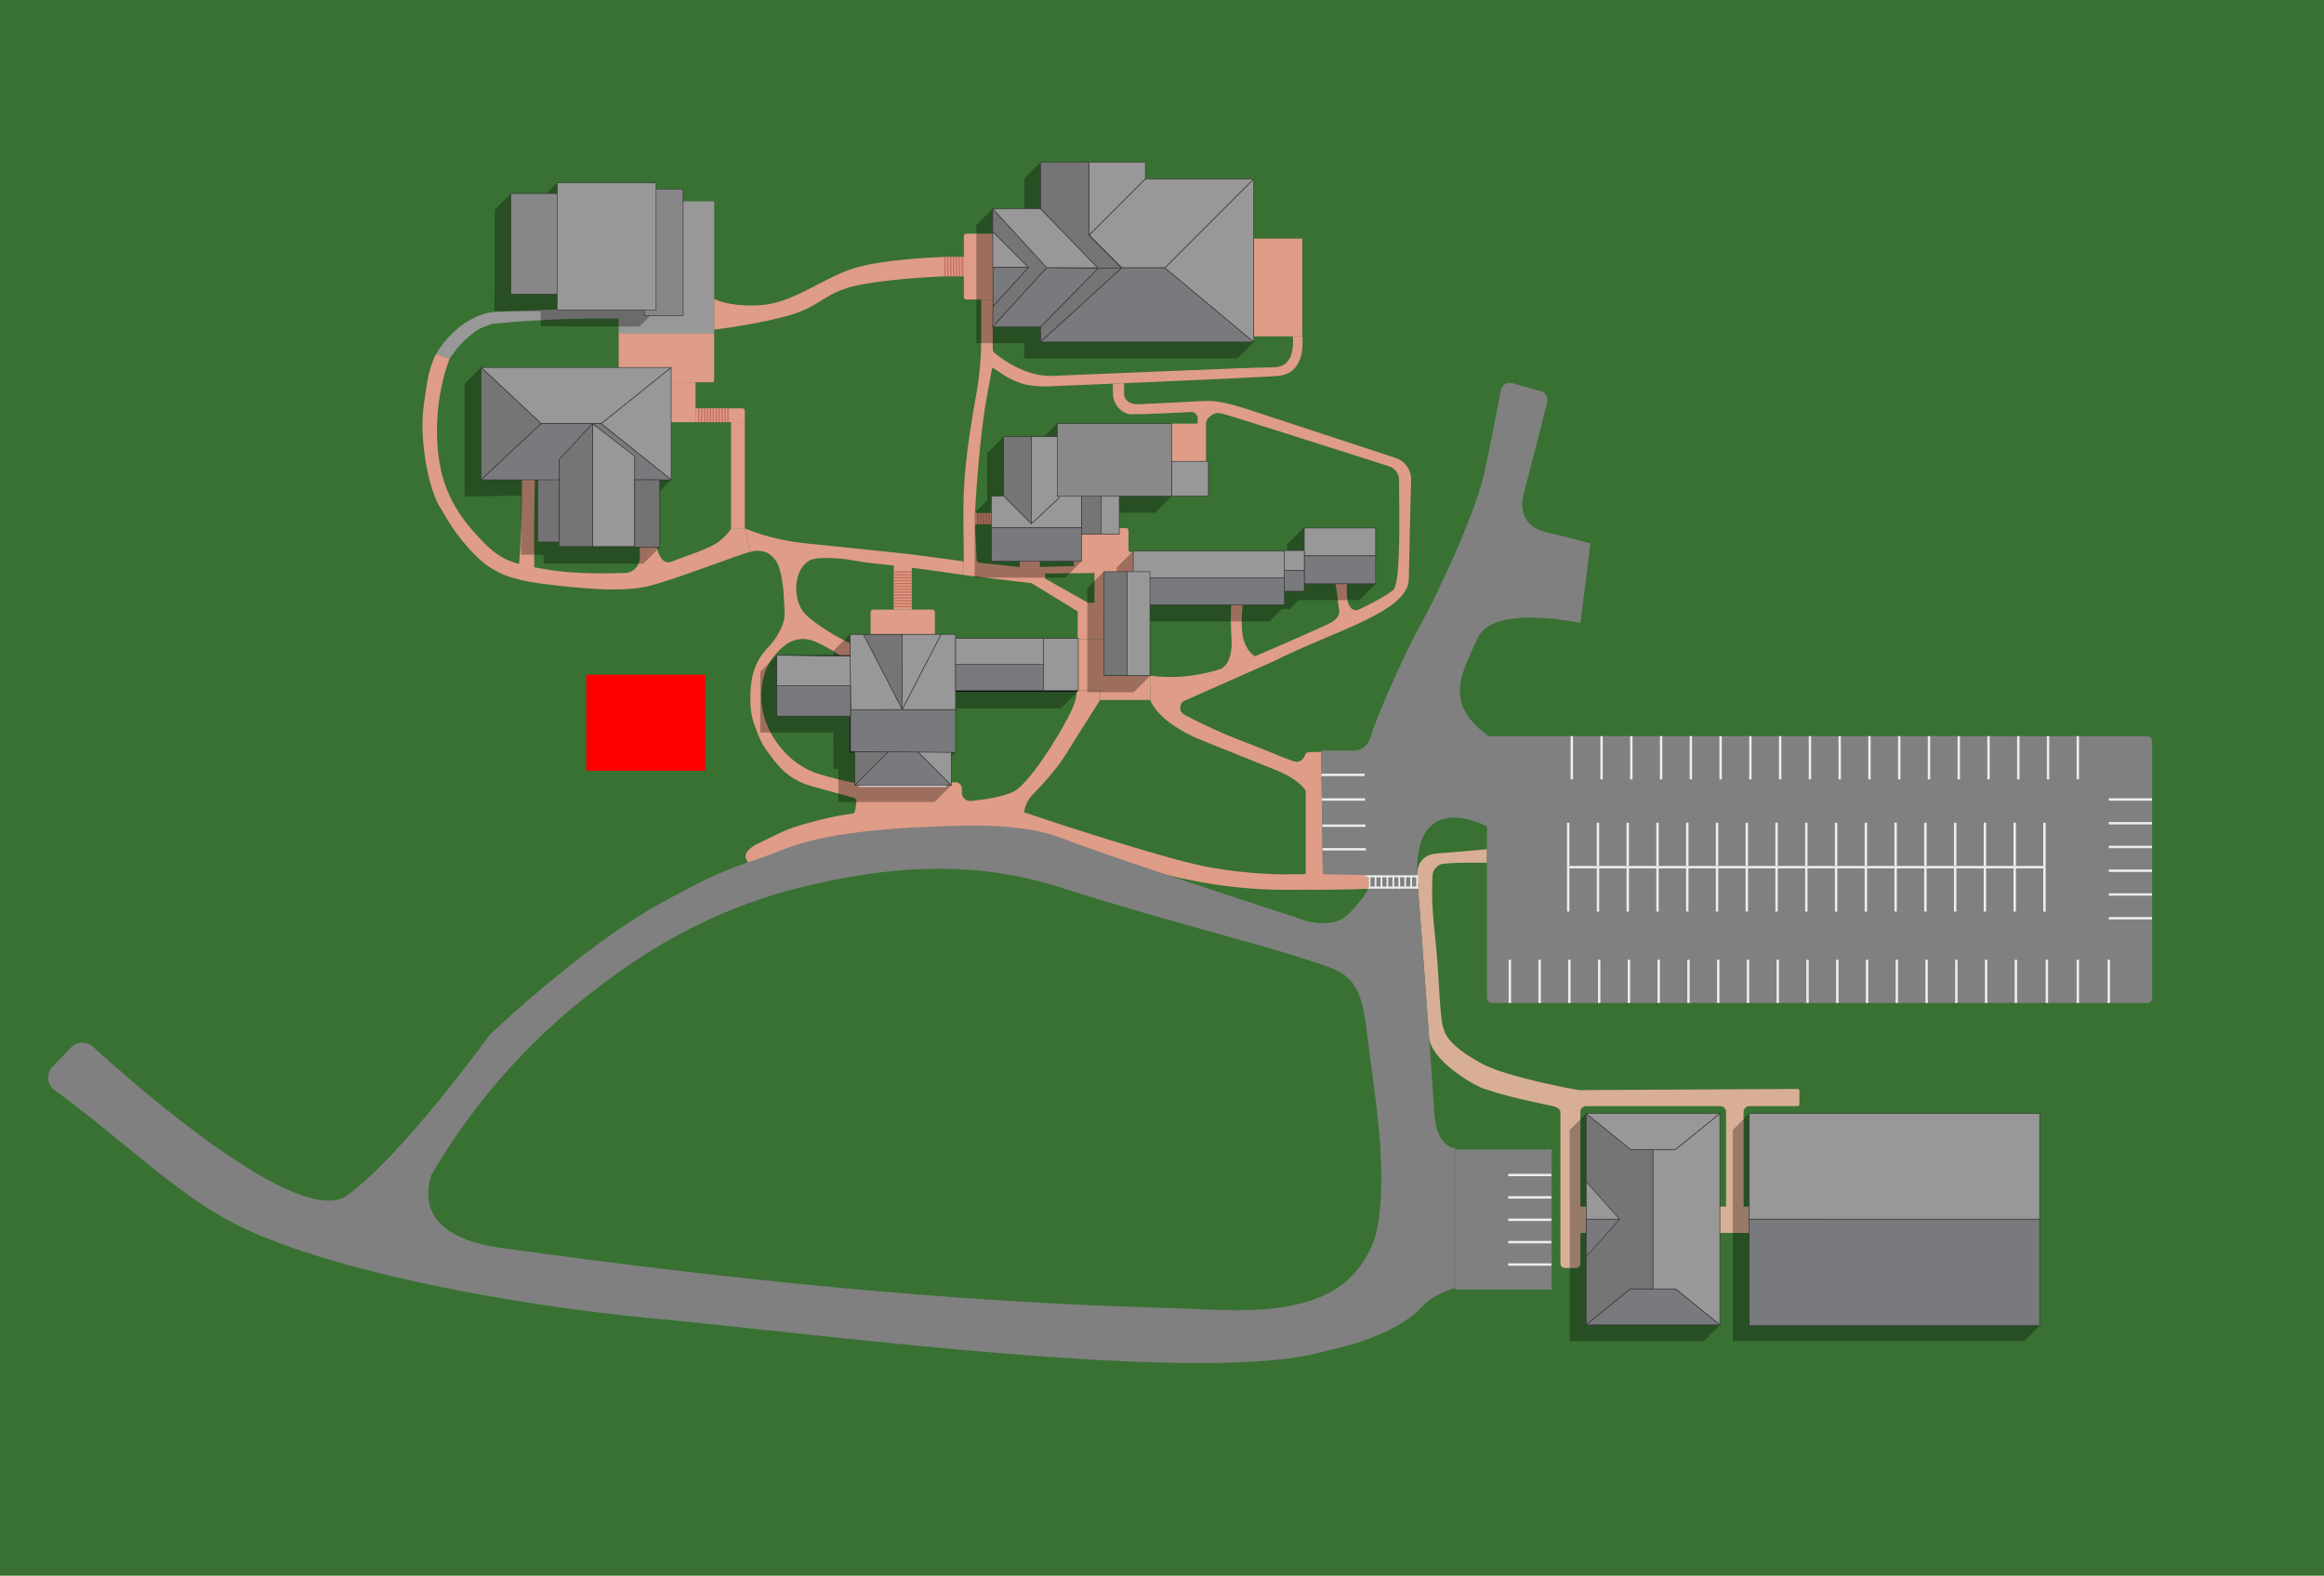 <?xml version="1.0" encoding="UTF-8"?>
<svg xmlns="http://www.w3.org/2000/svg" viewBox="0 0 1000 677.863">
  <defs>
    <style>
      .cls-1 {
        fill: #8a8a8a;
      }

      .cls-1, .cls-2, .cls-3, .cls-4, .cls-5, .cls-6, .cls-7 {
        stroke-width: .25px;
      }

      .cls-1, .cls-2, .cls-3, .cls-4, .cls-5, .cls-7 {
        stroke: #333;
        stroke-linejoin: round;
      }

      .cls-8 {
        fill: #94d5ff;
      }

      .cls-2 {
        fill: #878787;
      }

      .cls-9 {
        fill: gray;
      }

      .cls-10 {
        fill: #387132;
      }

      .cls-11 {
        fill: #754f37;
      }

      .cls-12 {
        fill: #ebebeb;
      }

      .cls-13 {
        fill: #e5e5e5;
      }

      .cls-14 {
        fill: #ccc;
      }

      .cls-15 {
        fill: #42b5f8;
      }

      .cls-16 {
        fill: #3b1d00;
      }

      .cls-17 {
        fill: #d98500;
      }

      .cls-18 {
        fill: #df9c86;
      }

      .cls-19 {
        fill: #dedede;
      }

      .cls-20 {
        fill: #d8ae96;
      }

      .cls-21 {
        opacity: .3;
      }

      .cls-3, .cls-22 {
        fill: #989898;
      }

      .cls-23 {
        fill: red;
      }

      .cls-24 {
        fill: #cbcbcb;
      }

      .cls-25 {
        fill: #ededed;
      }

      .cls-4 {
        fill: #797a7d;
      }

      .cls-26 {
        fill: #c56e5e;
      }

      .cls-5 {
        fill: #757575;
      }

      .cls-27 {
        stroke: #b3b3b3;
        stroke-width: .4px;
      }

      .cls-27, .cls-6 {
        fill: none;
        stroke-miterlimit: 10;
      }

      .cls-6 {
        stroke: #9e9e9e;
      }

      .cls-28 {
        fill: #97bfff;
      }

      .cls-7 {
        fill: #737373;
      }

      .cls-29 {
        fill: #b2b2b2;
      }
    </style>
  </defs>
  <g id="Ground">
    <rect class="cls-10" width="1000" height="677.863"/>
  </g>
  <g id="Paths">
    <path class="cls-22" d="M266.204,143.736h41.111v-57.111h-41.111c0,16.82,0,33.64,0,50.46,0,2.217,0,4.434,0,6.651Z"/>
    <path class="cls-22" d="M193.537,154.181l-5.926-1.852c2.983-5.042,6.306-8.384,8.645-10.406,1.372-1.186,3.37-2.892,6.387-4.478,4.413-2.319,6.815-3.037,11.134-3.333l52.649-2.005-.222,4.978c-8.014-.129-16.41-.062-25.157.261-10.247.378-19.998,1.07-29.208,1.98-6.232,2.119-6.44,2.515-10.312,5.672-2.805,2.287-4.776,4.675-6.105,6.57l-1.884,2.612Z"/>
    <path class="cls-18" d="M415.745,100.532h11.425v28.333h-11.425c-.554,0-1.004-.45-1.004-1.004v-26.325c0-.554.45-1.004,1.004-1.004Z"/>
    <rect class="cls-18" x="406.759" y="110.51" width="7.981" height="8.378"/>
    <path class="cls-18" d="M406.759,110.51s-26.704.726-39.963,5.097c-13.678,4.508-26.063,15.284-40.889,15.778-13.333.444-18.593-2.815-18.593-2.815v13.259s20.148-2.444,33.407-6.519,14.148-9.778,29.185-12.741,36.852-3.681,36.852-3.681v-8.378Z"/>
    <path class="cls-18" d="M266.204,143.514h41.111v20c0,.521-.423.944-.944.944h-40.167v-20.944h0Z"/>
    <rect class="cls-18" x="288.8" y="164.458" width="10.497" height="17.167"/>
    <path class="cls-18" d="M299.426,175.681h20.041c.56,0,1.014.455,1.014,1.014v4.8c0,.072-.058.13-.13.13h-20.926c-.072,0-.13-.058-.13-.13v-5.685c0-.072.058-.13.13-.13Z"/>
    <rect class="cls-18" x="314.556" y="181.625" width="5.926" height="45.667"/>
    <path class="cls-18" d="M193.537,154.181s-6.222,14.407-5.444,34.741c.778,20.333,8.111,31.652,17.778,42.104,9.667,10.452,14.229,11.452,30.337,14.118,10.883,1.802,24.912,1.625,32.868,1.321,3.488-.133,6.24-3.003,6.24-6.494v-4.557h7.333s1.333,8.396,6.778,6.063c5.444-2.333,15.963-5.222,20.407-8.926,4.444-3.704,4.722-5.259,4.722-5.259h5.926l2.241,10.148c-3.778.667-36.231,13.561-46.101,15.213-8.53,1.427-18.434,1.34-38.567-.926-17.194-1.936-22.692-4.444-28.955-8.822-6.163-4.659-11.728-12.171-13.017-13.91-1.798-2.427-4.016-6.165-6.916-11.037-3.678-6.177-6.296-17.778-7.111-28.37-.82-10.656.37-15.556,1.556-23.926,1.194-8.433,4-13.333,4-13.333l5.926,1.852Z"/>
    <path class="cls-18" d="M375.713,262.255h25.473c.608,0,1.102.494,1.102,1.102v9.518h-27.676v-9.518c0-.608.494-1.102,1.102-1.102Z"/>
    <rect class="cls-18" x="384.584" y="242.644" width="7.731" height="19.611"/>
    <path class="cls-18" d="M463.116,297.023s1.273,2.473-3.505,11.584c-4.778,9.111-17,28.889-23.778,32.111-4.602,2.188-13.045,3.351-17.992,3.873-2.093.221-3.92-1.413-3.947-3.517l-.024-1.856c-.02-1.552-1.317-2.783-2.868-2.721l-32.803,1.297c-2.733.108-5.465-.066-8.161-.529-2.72-.467-5.89-1.11-9.381-2.01-7.1-1.829-10.649-2.744-14.611-5-9.466-5.391-13.928-13.949-15.028-16.273-1.149-2.43-3.463-7.462-3.448-14.34.006-2.572.025-11.417,6.389-18.444,1.857-2.051,5.052-5.58,9.985-6.211,4.969-.636,9.23,2.137,13.278,4.343,4.458,2.429,7.722,5.398,7.722,5.398,1.537-2.108,3.074-4.216,4.611-6.324-8.88-3.746-15.219-7.93-19.333-11.037-3.043-2.298-4.306-3.582-5.333-5.333-3.788-6.457-2.805-16.588,2.685-20.426,1.411-.987,3.222-1.651,9.392-1.542,7.729.137,11.333,1.557,18.737,2.283,17.759,1.741,38.444,4.963,38.444,4.963l.574-5.815-22.407-3s-28.704-3.081-44.926-4.667c-16.044-1.568-26.907-6.537-26.907-6.537l2.241,10.148c1.11-.328,4.407-1.141,7.604.503.662.341,2.336,1.309,4.081,4.164.749,1.225,2.679,6.603,3,17.185.066,2.176.437,4.115.082,6.526-.361,2.45-1.272,4.319-2.082,5.845-2.737,5.156-5.254,6.824-7.596,10.072-5.028,6.972-4.956,15.267-4.923,19.039.01,1.195-.227,5.953,1.907,11.542.947,2.481,2.29,6.6,4.626,9.896,5.94,8.381,8.619,10.63,12.624,12.988,4.58,2.697,7.77,3.093,18.444,6.111,2.723.77,5.078,1.406,6.897,1.886.748.198,1.228.919,1.125,1.686l-.522,3.882c-.093.694-.651,1.232-1.346,1.317-9.366,1.144-16.87,3.355-22.352,4.963-6.63,1.944-9.722,3.833-19.426,8.481-1.885,1.205-2.932,2.257-3.512,3.11-.677.998-.701,2.299-.093,3.34l1.794,3.075,25.711-10.628,39.683-4.816,50.828-.444,1.448-8.182c.489-2.763,1.798-5.313,3.77-7.308,3.734-3.776,10.123-10.644,14.226-17.288,6.806-11.021,14.667-23.255,14.667-23.255l-10.273-4.107Z"/>
    <path class="cls-18" d="M559.423,382.733c-4.86.132-9.925.101-15.178-.137-20.793-.942-39.037-4.874-54.173-9.618-4.598.024-9.196.049-13.795.073l-38.222-13.667,2.585-9.923c14.256,4.807,26.585,8.731,36.337,11.75,31.524,9.758,40.727,11.48,45.63,12.296,14.714,2.449,27.421,2.843,36.966,2.633"/>
    <rect class="cls-18" x="463.116" y="274.986" width="13.051" height="22.037"/>
    <rect class="cls-18" x="473.389" y="290.703" width="21.547" height="10.426"/>
    <path class="cls-18" d="M473.389,301.129l-10.162-2.271c.066-.189.152-.513.13-.919-.023-.417-.151-.735-.24-.916h10.273v4.107Z"/>
    <path class="cls-18" d="M525.273,287.797s5.356-2.046,4.634-13.118c-.649-9.949.015-15.813.015-15.813h4.948s-1.204,8.194-.137,14.745c1.259,6.518,5.237,8.717,5.237,8.717l-7.899,4.149-6.798,1.321Z"/>
    <path class="cls-18" d="M574.67,251.166c.39,1.813.747,5.468,1.258,9.111.351,2.502,1.547,5.436-4.645,8.304,2.702-.251,5.403-.501,8.105-.752,1.961-1.953,3.922-3.906,5.883-5.858-.994.488-1.605.808-2.931.294-1.015-.394-1.484-1.248-1.949-2.126-.273-.516-.842-1.784-.889-5.778-.015-1.287.03-2.385.083-3.222-1.639.009-3.278.019-4.917.028Z"/>
    <rect class="cls-18" x="504.1" y="182.24" width="14.826" height="16.23"/>
    <path class="cls-18" d="M485.574,236.667v-8.5c0-.545-.442-.987-.987-.987h-22.513v18.782h22.5v.551h3.722v-9.056h-1.931c-.437,0-.791-.354-.791-.791Z"/>
    <path class="cls-18" d="M560.377,144.701h-4.148s2.019,13.271-8.167,13.296c-9.348.024-81.407,3.185-95.185,3.704-11.888.447-22.401-7.764-25.06-10.024-.413-.351-.647-.867-.647-1.409v-21.402h-4.959v16.911c0,8.221-.76,16.417-2.248,24.502-.317,1.719-.64,3.544-.962,5.462-1.462,8.69-4.3,25.557-4.456,41.664-.032,3.324.006,13.117.178,24.082,0,.006,0,.009,0,.009l-.574,5.815,29.766,3.595,19.808,12.127v11.953h11.213l.407-30.449-12.991-1.023-14.912.389.037-2.94-8.667.066-.037,2.948-17.468-1.884c-.602-.075-1.06-.578-1.077-1.185l-.671-14.653c-.018-.388.292-.712.68-.712h6.695v-4.833h-6.687c-.391,0-.703-.322-.682-.712.712-12.794,2.045-29.658,4.247-44.408.745-4.987,2.154-11.845,3.005-16.784.064-.374.486-.554.802-.344,1.933,1.288,4.525,3.16,6.242,4.061,1.378.724,2.929,1.434,4.649,2.069,4.482,1.656,8.402,1.52,11.315,1.685,0,0,90.074-3.704,99.63-4.519,13.167-.667,10.926-17.056,10.926-17.056ZM449.711,246.736l21.222-.222v12.8h-2.778l-18.444-10.41v-2.168Z"/>
    <path class="cls-18" d="M600.52,196.993l-64.706-21.258c-5.794-1.762-11.716-3.528-17.709-3.224-9.533.483-23.712,1.195-27.802,1.375-6.333.278-6.609-4-6.609-4v-5.033l-4.831.206v3.88c0,2.903,1.212,5.733,3.481,7.544,1.231.982,2.778,1.738,4.625,1.737,6.48-.002,18.738-.603,25.796-.98.659-.035,1.302.229,1.73.732.436.513.835,1.126.835,1.656v3.389l3.595-.776s-.011-1.697,1.628-3.002c.535-.426,1.01-.749,1.408-.99.733-.445,1.595-.613,2.445-.504.512.064,1.037.068,1.538.197,4.262,1.091,56.138,17.688,71.777,22.663,2.534.806,4.251,3.145,4.269,5.804.076,11.734.858,42.684-2.227,47.027-3.755,5.287-59.615,28.82-59.615,28.82-9.778,4-22.619,9.412-38.37,8.963-2.373-.068-4.655-.247-6.842-.514v10.426s2.75,9.477,22.231,17.366c15.25,6.176,22.111,8.819,32.889,13.222,9.148,3.819,11.778,8.444,11.778,8.444v36.889h7.444l-.778-53.556-5.244.055c-.767.008-1.424.506-1.687,1.226-.555,1.519-1.965,3.789-5.291,2.608-6.037-2.143-8.259-3.403-22.556-8.889-8.096-3.107-15.946-6.777-23.503-10.673-1.477-.761-2.442-1.872-2.37-3.407.073-1.567.711-2.297,1.129-2.6.087-.063.177-.112.276-.156l38.973-17.261c26.05-13.144,57.769-21.157,57.991-35.315.185-11.811.697-31.91.979-42.617.113-4.288-2.601-8.134-6.676-9.473Z"/>
    <rect class="cls-18" x="539.486" y="102.638" width="20.891" height="42.062"/>
    <path class="cls-18" d="M230.149,206.304c-.16,6.668-.263,13.44-.304,20.314-.037,6.167-.023,12.253.039,18.255-2.213-.086-4.426-.172-6.639-.258.451-5.938.807-12.089,1.045-18.441.256-6.838.358-13.456.335-19.837,1.842-.011,3.683-.022,5.525-.033Z"/>
    <rect class="cls-26" x="413.769" y="110.51" width=".583" height="8.378"/>
    <rect class="cls-26" x="412.528" y="110.51" width=".583" height="8.378"/>
    <rect class="cls-26" x="411.288" y="110.51" width=".583" height="8.378"/>
    <rect class="cls-26" x="410.047" y="110.51" width=".583" height="8.378"/>
    <rect class="cls-26" x="408.806" y="110.51" width=".583" height="8.378"/>
    <rect class="cls-26" x="407.565" y="110.51" width=".583" height="8.378"/>
    <rect class="cls-26" x="406.325" y="110.51" width=".583" height="8.378"/>
    <rect class="cls-26" x="312.95" y="175.681" width=".583" height="5.944"/>
    <rect class="cls-26" x="425.25" y="220.707" width=".583" height="4.817"/>
    <rect class="cls-26" x="424.09" y="220.707" width=".583" height="4.817"/>
    <rect class="cls-26" x="422.929" y="220.707" width=".583" height="4.817"/>
    <rect class="cls-26" x="421.768" y="220.707" width=".583" height="4.817"/>
    <rect class="cls-26" x="420.607" y="220.707" width=".583" height="4.817"/>
    <rect class="cls-26" x="388.158" y="242.195" width=".583" height="7.731" transform="translate(634.51 -142.389) rotate(90)"/>
    <rect class="cls-26" x="388.158" y="243.433" width=".583" height="7.731" transform="translate(635.748 -141.151) rotate(90)"/>
    <rect class="cls-26" x="388.158" y="244.672" width=".583" height="7.731" transform="translate(636.986 -139.912) rotate(90)"/>
    <rect class="cls-26" x="388.158" y="245.91" width=".583" height="7.731" transform="translate(638.225 -138.674) rotate(90)"/>
    <rect class="cls-26" x="388.158" y="247.148" width=".583" height="7.731" transform="translate(639.463 -137.435) rotate(90)"/>
    <rect class="cls-26" x="388.158" y="248.387" width=".583" height="7.731" transform="translate(640.702 -136.197) rotate(90)"/>
    <rect class="cls-26" x="388.158" y="249.625" width=".583" height="7.731" transform="translate(641.94 -134.959) rotate(90)"/>
    <rect class="cls-26" x="388.158" y="250.864" width=".583" height="7.731" transform="translate(643.179 -133.72) rotate(90)"/>
    <rect class="cls-26" x="388.158" y="252.102" width=".583" height="7.731" transform="translate(644.417 -132.482) rotate(90)"/>
    <rect class="cls-26" x="388.158" y="253.341" width=".583" height="7.731" transform="translate(645.655 -131.243) rotate(90)"/>
    <rect class="cls-26" x="388.158" y="254.579" width=".583" height="7.731" transform="translate(646.894 -130.005) rotate(90)"/>
    <rect class="cls-26" x="388.158" y="255.817" width=".583" height="7.731" transform="translate(648.132 -128.766) rotate(90)"/>
    <rect class="cls-26" x="388.158" y="257.056" width=".583" height="7.731" transform="translate(649.371 -127.528) rotate(90)"/>
    <rect class="cls-26" x="311.69" y="175.681" width=".583" height="5.944"/>
    <rect class="cls-26" x="310.431" y="175.681" width=".583" height="5.944"/>
    <rect class="cls-26" x="309.172" y="175.681" width=".583" height="5.944"/>
    <rect class="cls-26" x="307.913" y="175.681" width=".583" height="5.944"/>
    <rect class="cls-26" x="306.653" y="175.681" width=".583" height="5.944"/>
    <rect class="cls-26" x="305.394" y="175.681" width=".583" height="5.944"/>
    <rect class="cls-26" x="304.135" y="175.681" width=".583" height="5.944"/>
    <rect class="cls-26" x="302.876" y="175.681" width=".583" height="5.944"/>
    <rect class="cls-26" x="301.616" y="175.681" width=".583" height="5.944"/>
    <rect class="cls-26" x="300.357" y="175.681" width=".583" height="5.944"/>
    <path class="cls-20" d="M609.814,377.051s-.984-9.229,8.498-9.896c9.634-.677,21.515-1.833,21.515-1.833v5.864s-18.663-.439-20.552.932c-3.238,2.349-2.794,3.673-2.963,7.222-.565,11.85,1.411,23.197,2.259,35.519,1.676,24.343.975,28.088,6.077,33.53,4.214,4.495,11.931,8.62,12.37,8.852,4.466,2.361,8.212,3.571,11.46,4.544,10.764,3.227,21.719,5.554,30.889,7.185l94.194-.5c.384,0,.694.311.694.694v6.019c0,.384-.311.694-.694.694h-20.852c-1.355,0-2.454,1.099-2.454,2.454v48.75h-7.556v-48.75c0-1.355-1.099-2.454-2.454-2.454h-57.759c-1.355,0-2.454,1.099-2.454,2.454v65.241c0,1.069-.866,1.935-1.935,1.935h-4.722c-1.069,0-1.935-.866-1.935-1.935v-65.039c0-1.406-1.541-2.279-3.111-2.619-7.976-1.816-19.553-3.93-30.37-7.759-4.364-1.601-22.359-12.007-23.084-22.126l-2.134-29.556-2.928-39.422Z"/>
    <rect class="cls-20" x="740.037" y="519.081" width="12.665" height="11.333"/>
    <rect class="cls-20" x="676.196" y="519.081" width="8.111" height="11.333"/>
  </g>
  <g id="Roads">
    <path class="cls-9" d="M639.826,316.702h284.081c1.185,0,2.147.962,2.147,2.147v110.478c0,1.185-.962,2.147-2.147,2.147h-281.934c-1.185,0-2.147-.962-2.147-2.147v-112.625h0Z"/>
    <rect class="cls-9" x="626.147" y="494.535" width="41.538" height="60.245"/>
    <path class="cls-9" d="M665.148,228.899c-13.444-3.222-9.667-15.778-9.667-15.778l10.251-39.988c.54-2.108-.7-4.261-2.794-4.851l-12.132-3.418c-2.262-.637-4.583.793-5.021,3.102-1.274,6.711-3.898,20.349-6.747,34.044-4,19.222-21.667,55.889-28.556,68.222-6.889,12.333-18.778,39.889-20.667,46.556-1.889,6.667-7.482,6.111-7.482,6.111l-13.833.014c.214,17.773.429,35.545.643,53.318,5.029.145,10.059.29,15.088.435.398-.025,1.787-.065,3.029.898,1.909,1.48,1.701,3.956,1.683,4.127,0,0-.463,2.986-8.463,11.319-8,8.333-23.222,1.556-23.222,1.556,0,0-81.667-26.556-99.778-33.778-18.111-7.222-43.667-5.667-59.889-5s-43.333,2.667-60.556,9.667-21.222,5.518-54.111,23.889c-32.889,18.37-72.037,55.63-72.037,55.63,0,0-37.926,52.444-61.63,69.333-20.422,14.55-90.325-46.772-109.293-64.034-2.684-2.443-6.819-2.306-9.343.301l-8.053,8.317c-2.846,2.939-2.439,7.732.886,10.116,25.969,18.617,50.412,42.807,74.621,55.952,37.926,20.593,118.194,36.263,185.833,42.518,68.78,6.361,236.834,29.037,286.571,13.682,18.523-3.793,33.782-10.756,41.111-18.667,6.164-6.653,14.554-8.294,14.554-8.294v-60.245s-8.147-.09-9.035-15.51c-.889-15.419-3.852-56.581-7.111-98.655s29.826-24.296,29.826-24.296c0,0,19.099-25.37,0-39.372-19.099-14.002-10.456-27.22-3.901-41.776,6.556-14.556,44.111-6.333,44.111-6.333l4.333-34.222s-5.778-1.667-19.222-4.889ZM593.37,523.915c-1.228,9.708-4.55,16.692-9.959,23.118-17.887,21.249-56.308,16.337-79.815,15.697-97.533-2.657-190.934-12.466-285.782-25.571-7.564-1.045-26.542-3.659-32-16.074-2.482-5.645-1.412-11.597-.222-15.556,11.282-19.381,32.09-49.677,67.111-77.111,15.052-11.791,44.803-34.613,89.778-46.148,43.715-11.212,80.107-11.311,113.556-.579,42.667,13.69,87.333,24.801,104.444,30.579,17.111,5.778,24.667,5.556,27.556,30.667,2.889,25.111,8.667,54.623,5.333,80.978Z"/>
    <rect class="cls-25" x="588.944" y="376.604" width=".747" height="5.681"/>
    <rect class="cls-25" x="591.5" y="376.604" width=".747" height="5.681"/>
    <rect class="cls-25" x="594.056" y="376.604" width=".747" height="5.681"/>
    <rect class="cls-25" x="596.611" y="376.604" width=".747" height="5.681"/>
    <rect class="cls-25" x="599.167" y="376.604" width=".747" height="5.681"/>
    <rect class="cls-25" x="601.722" y="376.604" width=".747" height="5.681"/>
    <rect class="cls-25" x="604.278" y="376.604" width=".747" height="5.681"/>
    <rect class="cls-25" x="606.833" y="376.604" width=".747" height="5.681"/>
    <rect class="cls-25" x="609.389" y="376.604" width=".747" height="5.681"/>
    <rect class="cls-25" x="598.079" y="365.27" width=".862" height="23.479" transform="translate(975.52 -221.501) rotate(90)"/>
    <rect class="cls-25" x="598.234" y="370.269" width=".9" height="23.131" transform="translate(980.519 -216.849) rotate(90)"/>
    <path class="cls-18" d="M554.644,376.167c5.895.085,8.19-.227,8.19-.227l23.411.501c1.501.032,2.7,1.258,2.7,2.759v3.073c-9.773.598-21.091.542-34.299.419"/>
  </g>
  <g id="Parking">
    <rect class="cls-25" x="569.115" y="364.842" width="18.6" height="1.034"/>
    <rect class="cls-25" x="648.967" y="504.978" width="18.6" height="1.034"/>
    <rect class="cls-25" x="648.967" y="514.604" width="18.6" height="1.034"/>
    <rect class="cls-25" x="648.967" y="524.231" width="18.6" height="1.034"/>
    <rect class="cls-25" x="648.967" y="533.857" width="18.6" height="1.034"/>
    <rect class="cls-25" x="648.967" y="543.484" width="18.6" height="1.034"/>
    <rect class="cls-25" x="665.486" y="382.347" width="18.6" height="1.034" transform="translate(1057.65 -291.921) rotate(90)"/>
    <rect class="cls-25" x="665.486" y="362.72" width="18.6" height="1.034" transform="translate(1038.023 -311.549) rotate(90)"/>
    <rect class="cls-25" x="678.294" y="382.347" width="18.6" height="1.034" transform="translate(1070.459 -304.73) rotate(90)"/>
    <rect class="cls-25" x="678.294" y="362.72" width="18.6" height="1.034" transform="translate(1050.831 -324.357) rotate(90)"/>
    <rect class="cls-25" x="691.102" y="382.347" width="18.6" height="1.034" transform="translate(1083.267 -317.538) rotate(90)"/>
    <rect class="cls-25" x="691.102" y="362.72" width="18.6" height="1.034" transform="translate(1063.64 -337.165) rotate(90)"/>
    <rect class="cls-25" x="703.911" y="382.347" width="18.6" height="1.034" transform="translate(1096.075 -330.346) rotate(90)"/>
    <rect class="cls-25" x="703.911" y="362.72" width="18.6" height="1.034" transform="translate(1076.448 -349.973) rotate(90)"/>
    <rect class="cls-25" x="716.719" y="382.347" width="18.6" height="1.034" transform="translate(1108.883 -343.154) rotate(90)"/>
    <rect class="cls-25" x="716.719" y="362.72" width="18.6" height="1.034" transform="translate(1089.256 -362.781) rotate(90)"/>
    <rect class="cls-25" x="729.527" y="382.347" width="18.6" height="1.034" transform="translate(1121.691 -355.962) rotate(90)"/>
    <rect class="cls-25" x="729.527" y="362.72" width="18.6" height="1.034" transform="translate(1102.064 -375.589) rotate(90)"/>
    <rect class="cls-25" x="742.335" y="382.347" width="18.6" height="1.034" transform="translate(1134.499 -368.771) rotate(90)"/>
    <rect class="cls-25" x="742.335" y="362.72" width="18.6" height="1.034" transform="translate(1114.872 -388.398) rotate(90)"/>
    <rect class="cls-25" x="755.143" y="382.347" width="18.6" height="1.034" transform="translate(1147.308 -381.579) rotate(90)"/>
    <rect class="cls-25" x="755.143" y="362.72" width="18.6" height="1.034" transform="translate(1127.681 -401.206) rotate(90)"/>
    <rect class="cls-25" x="767.952" y="382.347" width="18.6" height="1.034" transform="translate(1160.116 -394.387) rotate(90)"/>
    <rect class="cls-25" x="767.952" y="362.72" width="18.6" height="1.034" transform="translate(1140.489 -414.014) rotate(90)"/>
    <rect class="cls-25" x="780.76" y="382.347" width="18.6" height="1.034" transform="translate(1172.924 -407.195) rotate(90)"/>
    <rect class="cls-25" x="780.76" y="362.72" width="18.6" height="1.034" transform="translate(1153.297 -426.822) rotate(90)"/>
    <rect class="cls-25" x="793.568" y="382.347" width="18.6" height="1.034" transform="translate(1185.732 -420.003) rotate(90)"/>
    <rect class="cls-25" x="793.568" y="362.72" width="18.6" height="1.034" transform="translate(1166.105 -439.63) rotate(90)"/>
    <rect class="cls-25" x="806.376" y="382.347" width="18.6" height="1.034" transform="translate(1198.54 -432.811) rotate(90)"/>
    <rect class="cls-25" x="806.376" y="362.72" width="18.6" height="1.034" transform="translate(1178.913 -452.439) rotate(90)"/>
    <rect class="cls-25" x="819.184" y="382.347" width="18.6" height="1.034" transform="translate(1211.348 -445.62) rotate(90)"/>
    <rect class="cls-25" x="819.184" y="362.72" width="18.6" height="1.034" transform="translate(1191.721 -465.247) rotate(90)"/>
    <rect class="cls-25" x="831.992" y="382.347" width="18.6" height="1.034" transform="translate(1224.157 -458.428) rotate(90)"/>
    <rect class="cls-25" x="831.992" y="362.72" width="18.6" height="1.034" transform="translate(1204.53 -478.055) rotate(90)"/>
    <rect class="cls-25" x="844.801" y="382.347" width="18.6" height="1.034" transform="translate(1236.965 -471.236) rotate(90)"/>
    <rect class="cls-25" x="844.801" y="362.72" width="18.6" height="1.034" transform="translate(1217.338 -490.863) rotate(90)"/>
    <rect class="cls-25" x="857.609" y="382.347" width="18.6" height="1.034" transform="translate(1249.773 -484.044) rotate(90)"/>
    <rect class="cls-25" x="857.609" y="362.72" width="18.6" height="1.034" transform="translate(1230.146 -503.671) rotate(90)"/>
    <rect class="cls-25" x="870.417" y="382.347" width="18.6" height="1.034" transform="translate(1262.581 -496.852) rotate(90)"/>
    <rect class="cls-25" x="870.417" y="362.72" width="18.6" height="1.034" transform="translate(1242.954 -516.479) rotate(90)"/>
    <rect class="cls-25" x="907.401" y="343.416" width="18.6" height="1.034" transform="translate(1833.402 687.865) rotate(180)"/>
    <rect class="cls-25" x="907.401" y="353.635" width="18.6" height="1.034" transform="translate(1833.402 708.303) rotate(180)"/>
    <rect class="cls-25" x="907.401" y="363.854" width="18.6" height="1.034" transform="translate(1833.402 728.742) rotate(180)"/>
    <rect class="cls-25" x="907.401" y="374.073" width="18.6" height="1.034" transform="translate(1833.402 749.18) rotate(180)"/>
    <rect class="cls-25" x="907.401" y="384.292" width="18.6" height="1.034" transform="translate(1833.402 769.618) rotate(180)"/>
    <rect class="cls-25" x="907.401" y="394.511" width="18.6" height="1.034" transform="translate(1833.402 790.056) rotate(180)"/>
    <rect class="cls-25" x="667.037" y="325.485" width="18.6" height="1.034" transform="translate(1002.338 -350.335) rotate(90)"/>
    <rect class="cls-25" x="679.845" y="325.485" width="18.6" height="1.034" transform="translate(1015.147 -363.143) rotate(90)"/>
    <rect class="cls-25" x="692.653" y="325.485" width="18.6" height="1.034" transform="translate(1027.955 -375.952) rotate(90)"/>
    <rect class="cls-25" x="705.462" y="325.485" width="18.6" height="1.034" transform="translate(1040.763 -388.76) rotate(90)"/>
    <rect class="cls-25" x="718.27" y="325.485" width="18.6" height="1.034" transform="translate(1053.571 -401.568) rotate(90)"/>
    <rect class="cls-25" x="731.078" y="325.485" width="18.6" height="1.034" transform="translate(1066.379 -414.376) rotate(90)"/>
    <rect class="cls-25" x="743.886" y="325.485" width="18.6" height="1.034" transform="translate(1079.187 -427.184) rotate(90)"/>
    <rect class="cls-25" x="756.694" y="325.485" width="18.6" height="1.034" transform="translate(1091.996 -439.992) rotate(90)"/>
    <rect class="cls-25" x="769.502" y="325.485" width="18.6" height="1.034" transform="translate(1104.804 -452.801) rotate(90)"/>
    <rect class="cls-25" x="782.311" y="325.485" width="18.6" height="1.034" transform="translate(1117.612 -465.609) rotate(90)"/>
    <rect class="cls-25" x="795.119" y="325.485" width="18.6" height="1.034" transform="translate(1130.42 -478.417) rotate(90)"/>
    <rect class="cls-25" x="807.927" y="325.485" width="18.6" height="1.034" transform="translate(1143.228 -491.225) rotate(90)"/>
    <rect class="cls-25" x="820.735" y="325.485" width="18.6" height="1.034" transform="translate(1156.036 -504.033) rotate(90)"/>
    <rect class="cls-25" x="833.543" y="325.485" width="18.6" height="1.034" transform="translate(1168.845 -516.842) rotate(90)"/>
    <rect class="cls-25" x="846.351" y="325.485" width="18.6" height="1.034" transform="translate(1181.653 -529.65) rotate(90)"/>
    <rect class="cls-25" x="859.16" y="325.485" width="18.6" height="1.034" transform="translate(1194.461 -542.458) rotate(90)"/>
    <rect class="cls-25" x="871.968" y="325.485" width="18.6" height="1.034" transform="translate(1207.269 -555.266) rotate(90)"/>
    <rect class="cls-25" x="884.776" y="325.485" width="18.6" height="1.034" transform="translate(1220.077 -568.074) rotate(90)"/>
    <rect class="cls-25" x="640.387" y="421.657" width="18.6" height="1.034" transform="translate(1071.861 -227.512) rotate(90)"/>
    <rect class="cls-25" x="653.195" y="421.657" width="18.6" height="1.034" transform="translate(1084.669 -240.32) rotate(90)"/>
    <rect class="cls-25" x="666.003" y="421.657" width="18.6" height="1.034" transform="translate(1097.477 -253.129) rotate(90)"/>
    <rect class="cls-25" x="678.811" y="421.657" width="18.6" height="1.034" transform="translate(1110.285 -265.937) rotate(90)"/>
    <rect class="cls-25" x="691.619" y="421.657" width="18.6" height="1.034" transform="translate(1123.094 -278.745) rotate(90)"/>
    <rect class="cls-25" x="704.428" y="421.657" width="18.6" height="1.034" transform="translate(1135.902 -291.553) rotate(90)"/>
    <rect class="cls-25" x="717.236" y="421.657" width="18.6" height="1.034" transform="translate(1148.71 -304.361) rotate(90)"/>
    <rect class="cls-25" x="730.044" y="421.657" width="18.6" height="1.034" transform="translate(1161.518 -317.169) rotate(90)"/>
    <rect class="cls-25" x="742.852" y="421.657" width="18.6" height="1.034" transform="translate(1174.326 -329.978) rotate(90)"/>
    <rect class="cls-25" x="755.66" y="421.657" width="18.6" height="1.034" transform="translate(1187.134 -342.786) rotate(90)"/>
    <rect class="cls-25" x="768.468" y="421.657" width="18.6" height="1.034" transform="translate(1199.943 -355.594) rotate(90)"/>
    <rect class="cls-25" x="781.277" y="421.657" width="18.6" height="1.034" transform="translate(1212.751 -368.402) rotate(90)"/>
    <rect class="cls-25" x="794.085" y="421.657" width="18.6" height="1.034" transform="translate(1225.559 -381.21) rotate(90)"/>
    <rect class="cls-25" x="806.893" y="421.657" width="18.6" height="1.034" transform="translate(1238.367 -394.018) rotate(90)"/>
    <rect class="cls-25" x="819.701" y="421.657" width="18.6" height="1.034" transform="translate(1251.175 -406.827) rotate(90)"/>
    <rect class="cls-25" x="832.509" y="421.657" width="18.6" height="1.034" transform="translate(1263.984 -419.635) rotate(90)"/>
    <rect class="cls-25" x="845.318" y="421.657" width="18.6" height="1.034" transform="translate(1276.792 -432.443) rotate(90)"/>
    <rect class="cls-25" x="858.126" y="421.657" width="18.6" height="1.034" transform="translate(1289.6 -445.251) rotate(90)"/>
    <rect class="cls-25" x="871.451" y="421.657" width="18.6" height="1.034" transform="translate(1302.925 -458.576) rotate(90)"/>
    <rect class="cls-25" x="884.776" y="421.657" width="18.6" height="1.034" transform="translate(1316.25 -471.901) rotate(90)"/>
    <rect class="cls-25" x="898.101" y="421.657" width="18.6" height="1.034" transform="translate(1329.575 -485.227) rotate(90)"/>
    <rect class="cls-25" x="568.949" y="354.692" width="18.6" height="1.034"/>
    <rect class="cls-25" x="674.269" y="372.537" width="205.965" height="1.034"/>
    <rect class="cls-25" x="568.764" y="343.433" width="18.6" height="1.034"/>
    <rect class="cls-25" x="568.597" y="332.842" width="18.6" height="1.034"/>
  </g>
  <g id="Buildings">
    <g id="Gym">
      <g id="Shadows">
        <g class="cls-21">
          <polygon points="693.552 557.305 699.93 549.979 697.593 513.579 704.967 513.579 690.597 482.892 682.529 479.025 675.444 486.11 675.444 513.579 675.471 513.579 675.471 577.026 675.494 577.002 733.003 577.002 740.037 569.968 724.597 558.374 693.552 557.305"/>
          <polygon points="834.912 553.503 764.982 552.302 786.023 522.096 752.703 479.025 745.614 486.113 745.614 577.026 745.742 576.898 871.047 576.898 877.656 570.29 834.912 553.503"/>
        </g>
      </g>
      <g id="Roof">
        <polygon class="cls-5" points="682.529 569.968 701.611 554.493 711.283 554.493 711.283 494.5 701.611 494.5 682.529 479.025 682.529 569.968"/>
        <polygon class="cls-3" points="740.037 479.025 720.954 494.5 711.283 494.5 711.283 554.493 720.954 554.493 740.037 569.968 740.037 479.025"/>
        <polygon class="cls-3" points="682.529 479.025 701.611 494.5 720.954 494.5 740.037 479.025 682.529 479.025"/>
        <polygon class="cls-4" points="682.529 569.968 740.037 569.968 720.954 554.493 701.611 554.493 682.529 569.968"/>
        <polygon class="cls-3" points="682.529 508.382 696.906 524.497 682.529 524.497 682.529 508.382"/>
        <polygon class="cls-4" points="682.529 540.611 696.906 524.497 682.529 524.497 682.529 540.611"/>
        <rect class="cls-3" x="752.702" y="479.025" width="124.953" height="45.471"/>
        <rect class="cls-4" x="752.702" y="524.497" width="124.953" height="45.793"/>
      </g>
    </g>
    <g id="Pavilion">
      <g id="Shadows-2" data-name="Shadows">
        <g class="cls-21">
          <polygon points="252.019 127.218 252.019 132.618 239.726 133.284 239.726 126.784 239.726 121.218 227.632 121.218 233.945 116.7 233.353 98.774 219.855 83.233 212.871 90.218 212.871 116.996 212.737 133.902 232.638 133.872 232.711 140.298 252.019 140.452 275.179 140.452 282.318 133.313 252.019 127.218"/>
          <polygon points="253.501 89.366 252.019 84.017 239.726 78.636 233.804 84.558 245.649 93.218 253.501 89.366"/>
        </g>
      </g>
      <g id="Roof-2" data-name="Roof">
        <rect class="cls-2" x="219.855" y="83.233" width="20.259" height="43.306"/>
        <rect class="cls-2" x="277.351" y="81.327" width="16.593" height="54.403"/>
        <rect class="cls-3" x="239.726" y="78.636" width="42.593" height="54.677"/>
      </g>
    </g>
    <g id="Math">
      <g id="Shadows-3" data-name="Shadows">
        <polygon class="cls-21" points="447.753 69.8 440.768 76.786 440.768 92.347 427.17 89.8 420.115 96.856 420.115 140.578 420.11 147.638 440.725 147.606 440.666 154.221 523.421 154.221 532.399 154.221 539.486 147.134 447.753 69.8"/>
      </g>
      <g id="Roof-3" data-name="Roof">
        <polygon class="cls-5" points="442.347 115.189 427.285 131.741 427.17 140.578 450.421 115.189 427.17 89.8 427.17 99.716 442.347 115.189"/>
        <polygon class="cls-3" points="447.753 89.8 472.493 115.189 450.421 115.189 427.17 89.8 447.753 89.8"/>
        <polygon class="cls-3" points="492.86 77.003 468.598 101.265 468.598 69.8 492.86 69.8 492.86 77.003"/>
        <polygon class="cls-5" points="447.753 69.8 468.598 69.8 468.598 101.265 482.736 115.404 472.493 115.404 447.753 89.8 447.753 69.8"/>
        <polygon class="cls-3" points="539.486 77.003 501.267 115.222 482.736 115.222 468.688 101.174 492.86 77.003 539.486 77.003"/>
        <polygon class="cls-3" points="427.17 99.716 442.495 115.041 427.17 115.041 427.17 99.716"/>
        <polygon class="cls-4" points="427.285 131.741 427.285 115.041 442.495 115.041 427.285 131.741"/>
        <polygon class="cls-5" points="447.753 147.134 482.736 115.222 472.493 115.404 447.753 140.578 447.753 147.134"/>
        <polygon class="cls-4" points="450.421 115.189 472.493 115.404 447.753 140.578 427.17 140.578 450.421 115.189"/>
        <polygon class="cls-4" points="501.267 115.222 539.486 147.134 447.753 147.134 482.736 115.222 501.267 115.222"/>
        <polygon class="cls-3" points="539.486 77.003 539.486 147.134 501.267 115.222 539.486 77.003"/>
      </g>
    </g>
    <g id="Arts">
      <g id="Shadows-4" data-name="Shadows">
        <g class="cls-21">
          <polygon points="492.337 241.42 487.639 237.018 480.535 244.122 480.535 250.163 494.539 248.646 492.337 241.42"/>
          <polygon points="486.142 283.493 474.935 245.962 467.877 253.021 467.877 283.851 467.839 297.799 487.831 297.808 494.935 290.703 492.742 283.163 486.142 283.493"/>
          <polygon points="571.056 243.895 553.5 248.292 553.376 249.519 552.485 248.959 545.001 251.138 545.646 259.59 491.223 254.681 492.89 267.363 546.183 267.363 551.484 262.062 554.882 262.062 558.776 258.167 584.906 258.167 591.935 251.138 571.056 243.895"/>
          <polygon points="570.612 232.792 560.824 227.166 553.822 234.169 553.822 240.126 570.612 239.848 570.612 232.792"/>
        </g>
      </g>
      <g id="Roof-4" data-name="Roof">
        <rect class="cls-3" x="561.216" y="227.166" width="30.719" height="11.991"/>
        <rect class="cls-4" x="561.216" y="239.157" width="30.719" height="11.991"/>
        <rect class="cls-3" x="552.681" y="236.835" width="8.535" height="8.535"/>
        <rect class="cls-4" x="552.681" y="245.37" width="8.535" height="8.987"/>
        <rect class="cls-3" x="487.639" y="237.015" width="65.042" height="11.631"/>
        <rect class="cls-4" x="487.639" y="248.542" width="65.042" height="11.631"/>
        <rect class="cls-5" x="474.935" y="245.963" width="9.998" height="44.602"/>
        <rect class="cls-3" x="484.986" y="245.963" width="9.829" height="44.602"/>
      </g>
    </g>
    <g id="Middle">
      <g id="Shadows-5" data-name="Shadows">
        <g class="cls-21">
          <polygon points="462.856 210.635 462.856 220.557 497.043 220.557 504.1 213.5 462.856 210.635"/>
          <path d="M462.458,193.834c.37-.556-.185-6.852-.185-7.074s-7.363-4.52-7.363-4.52l-6.597,6.597,9.663,8.849s4.111-3.296,4.482-3.852Z"/>
          <polygon points="447.495 234.852 430.643 234.711 433.37 230.252 434.282 230.519 440.467 221.63 438.786 220.649 441.365 220.649 431.87 187.87 424.779 194.961 424.779 215.261 419.419 220.621 419.41 226.172 419.41 248.55 434.532 248.5 458.35 248.5 465.43 241.42 444.102 238.424 447.495 234.852"/>
        </g>
      </g>
      <g id="Roof-5" data-name="Roof">
        <polygon class="cls-5" points="443.78 187.865 443.78 225.355 431.896 213.471 431.867 187.865 443.78 187.865"/>
        <polygon class="cls-3" points="455.694 214.284 443.78 225.355 443.78 187.865 455.694 187.865 455.694 214.284"/>
        <polygon class="cls-3" points="426.54 213.5 431.896 213.471 443.78 225.355 455.694 214.284 455.67 213.108 465.437 213.108 465.437 227.079 426.54 227.079 426.54 213.5"/>
        <rect class="cls-4" x="426.54" y="227.079" width="38.901" height="14.341"/>
        <rect class="cls-5" x="465.439" y="213.108" width="8.294" height="16.728"/>
        <rect class="cls-3" x="473.734" y="213.108" width="7.889" height="16.728"/>
        <rect class="cls-3" x="504.1" y="198.47" width="15.849" height="14.947"/>
        <rect class="cls-1" x="454.91" y="182.24" width="49.19" height="31.26"/>
      </g>
    </g>
    <g id="Community">
      <g id="Shadows-6" data-name="Shadows">
        <g class="cls-21">
          <path d="M242.785,227.701l1.388-3.075-7.969.549c3.038-3.94,6.346-8.28,6.266-8.401-.119-.178-3.394-10.95-4.695-15.237l1.88-1.355-24.551-3.903-.601-4.501,13.448-3.373-20.961-30.333-7.093,7.093v30.276l-.016,18.078,24.346-.246-.053,25.354,9.74.038.099,3.801,42.777.036,7.087-7.087-12.963-10.418-28.128,2.705Z"/>
          <polygon points="288.768 206.409 284.617 197.218 274.173 198.255 281.67 213.507 288.768 206.409"/>
        </g>
      </g>
      <g id="Roof-6" data-name="Roof">
        <polygon class="cls-3" points="288.8 206.409 258.673 182.24 288.8 158.071 288.8 206.409"/>
        <polygon class="cls-3" points="207.022 158.071 232.895 182.24 258.673 182.24 288.8 158.071 207.022 158.071"/>
        <polygon class="cls-4" points="288.8 206.409 273.105 206.409 273.105 196.519 254.923 182.24 258.673 182.24 288.8 206.409"/>
        <polygon class="cls-5" points="207.022 206.409 232.895 182.24 207.022 158.071 207.022 206.409"/>
        <polygon class="cls-3" points="273.105 206.167 273.105 235.127 254.923 235.127 254.923 182.24 273.105 196.277 273.105 206.167"/>
        <polygon class="cls-5" points="254.923 182.24 254.923 235.127 240.516 235.127 240.516 197.538 254.923 182.24"/>
        <rect class="cls-7" x="273.105" y="206.409" width="10.804" height="29.005"/>
        <rect class="cls-7" x="231.318" y="206.017" width="9.197" height="27.177"/>
        <polygon class="cls-4" points="254.923 182.24 232.895 182.24 207.022 206.409 240.516 206.409 240.516 197.78 254.923 182.24"/>
      </g>
    </g>
    <g id="Main">
      <g id="Main_Shadows">
        <g class="cls-21">
          <polygon points="370.967 276.964 365.709 272.875 358.682 279.901 358.682 285.223 369.541 286.393 370.967 276.964"/>
          <polygon points="411.19 323.689 365.709 321.348 365.709 308.06 334.26 308.056 341.967 295.686 346.115 295.686 334.258 281.896 327.162 288.992 327.162 295.686 327.17 295.686 327.17 315.148 327.176 315.141 358.627 315.141 358.636 330.762 358.654 330.744 358.636 330.782 360.722 330.782 404.098 330.782 411.19 323.689"/>
          <polygon points="447.615 291.583 408.171 293.778 406.504 304.732 456.514 304.732 463.635 297.612 447.615 291.583"/>
          <polygon points="360.837 344.837 360.722 345.008 402.149 345.008 409.324 337.832 406.504 334.107 369.176 332.44 368.695 333.156 369.127 330.783 360.722 330.782 360.722 344.952 360.837 344.837"/>
        </g>
      </g>
      <g id="Main_Exterior">
        <rect class="cls-14" x="369.639" y="323.689" width="37.62" height="14.872"/>
        <circle class="cls-12" cx="371.75" cy="336.598" r="1.296"/>
        <circle class="cls-12" cx="383.178" cy="336.598" r="1.296"/>
        <circle class="cls-12" cx="394.418" cy="336.786" r="1.296"/>
        <circle class="cls-12" cx="405.338" cy="336.598" r="1.296"/>
        <rect class="cls-12" x="382.801" y="323.689" width="11.296" height="4.534"/>
        <g>
          <path class="cls-19" d="M382.801,323.689c-.879.314-2.149.876-3.458,1.895-.891.693-2.625,2.078-3.583,4.556-.581,1.502-.678,2.893-.639,3.917,1.222.083,2.444.167,3.667.25-.006-.595.062-1.731.676-2.972.635-1.286,1.525-2.017,1.852-2.267.562-.429,1.097-.688,1.486-.844v-4.534Z"/>
          <line class="cls-27" x1="382.27" y1="328.466" x2="381.043" y2="324.474"/>
          <line class="cls-27" x1="381.657" y1="328.824" x2="379.738" y2="325.29"/>
          <line class="cls-27" x1="380.815" y1="329.496" x2="378.53" y2="326.251"/>
          <line class="cls-27" x1="380.181" y1="330.196" x2="377.571" y2="327.2"/>
          <line class="cls-27" x1="379.771" y1="330.782" x2="376.704" y2="328.319"/>
          <line class="cls-27" x1="379.392" y1="331.484" x2="376.056" y2="329.455"/>
          <line class="cls-27" x1="379.095" y1="332.249" x2="375.495" y2="330.925"/>
          <line class="cls-27" x1="378.904" y1="333.007" x2="375.192" y2="332.397"/>
          <line class="cls-27" x1="378.801" y1="333.812" x2="375.115" y2="333.464"/>
          <path class="cls-6" d="M382.801,323.689s-3.85,1.427-5.506,3.832-2.332,4.109-2.174,6.535"/>
          <path class="cls-6" d="M382.801,328.223s-1.876.762-2.824,2.247-1.236,2.716-1.189,3.837"/>
        </g>
        <g>
          <path class="cls-19" d="M394.097,323.689c.879.314,2.149.876,3.458,1.895.891.693,2.625,2.078,3.583,4.556.581,1.502.678,2.893.639,3.917-1.222.083-2.444.167-3.667.25.006-.595-.062-1.731-.676-2.972-.635-1.286-1.525-2.017-1.852-2.267-.562-.429-1.097-.688-1.486-.844v-4.534Z"/>
          <line class="cls-27" x1="394.629" y1="328.466" x2="395.855" y2="324.474"/>
          <line class="cls-27" x1="395.242" y1="328.824" x2="397.161" y2="325.29"/>
          <line class="cls-27" x1="396.083" y1="329.496" x2="398.368" y2="326.251"/>
          <line class="cls-27" x1="396.718" y1="330.196" x2="399.328" y2="327.2"/>
          <line class="cls-27" x1="397.128" y1="330.782" x2="400.195" y2="328.319"/>
          <line class="cls-27" x1="397.507" y1="331.484" x2="400.842" y2="329.455"/>
          <line class="cls-27" x1="397.804" y1="332.249" x2="401.404" y2="330.925"/>
          <line class="cls-27" x1="397.995" y1="333.007" x2="401.707" y2="332.397"/>
          <line class="cls-27" x1="398.097" y1="333.812" x2="401.784" y2="333.464"/>
          <path class="cls-6" d="M394.097,323.689s3.85,1.427,5.506,3.832,2.332,4.109,2.174,6.535"/>
          <path class="cls-6" d="M394.097,328.223s1.876.762,2.824,2.247,1.236,2.716,1.189,3.837"/>
        </g>
      </g>
      <g id="Main_Floor1">
        <g id="Rooms-3" data-name="Rooms">
          <rect class="cls-8" x="335.042" y="282.68" width="31.059" height="24.596"/>
          <rect class="cls-28" x="366.492" y="273.658" width="15.917" height="27.533"/>
          <rect class="cls-17" x="389.337" y="284.544" width="21.069" height="22.942"/>
          <rect class="cls-13" x="382.801" y="307.828" width="27.605" height="15.078"/>
          <rect class="cls-24" x="366.492" y="307.828" width="15.917" height="4.968"/>
          <rect class="cls-24" x="366.492" y="313.188" width="15.917" height="9.718"/>
          <rect class="cls-15" x="410.799" y="275.354" width="26.937" height="21.4"/>
          <rect class="cls-13" x="382.801" y="273.658" width="27.605" height="10.494"/>
          <rect class="cls-13" x="382.801" y="284.152" width="6.13" height="23.333"/>
          <rect class="cls-13" x="366.492" y="301.583" width="16.309" height="5.902"/>
          <rect class="cls-29" x="438.128" y="283.851" width="7.581" height="7.907"/>
          <rect class="cls-29" x="438.128" y="275.354" width="7.581" height="8.105"/>
          <rect class="cls-13" x="438.128" y="292.149" width="14.642" height="4.667"/>
          <rect class="cls-13" x="446.102" y="280.922" width="6.864" height="11.227"/>
          <rect class="cls-13" x="452.966" y="279.129" width="9.885" height="10.125"/>
          <rect class="cls-29" x="453.162" y="289.646" width="9.721" height="7.108"/>
          <rect class="cls-13" x="446.102" y="275.354" width="6.444" height="5.568"/>
          <rect class="cls-29" x="452.933" y="275.354" width="9.95" height="3.383"/>
          <rect class="cls-16" x="385.866" y="285.88" width="3.065" height="15.312"/>
          <rect class="cls-11" x="385.866" y="300.068" width="3.065" height=".541"/>
          <rect class="cls-11" x="385.866" y="298.92" width="3.065" height=".541"/>
          <rect class="cls-11" x="385.866" y="297.772" width="3.065" height=".541"/>
          <rect class="cls-11" x="385.866" y="296.624" width="3.065" height=".541"/>
          <rect class="cls-11" x="385.866" y="295.476" width="3.065" height=".541"/>
          <rect class="cls-11" x="385.866" y="294.327" width="3.065" height=".541"/>
          <rect class="cls-11" x="385.866" y="293.179" width="3.065" height=".541"/>
          <rect class="cls-11" x="385.866" y="292.031" width="3.065" height=".541"/>
          <rect class="cls-11" x="385.866" y="290.883" width="3.065" height=".541"/>
          <rect class="cls-11" x="385.866" y="289.735" width="3.065" height=".541"/>
          <rect class="cls-11" x="385.866" y="288.587" width="3.065" height=".541"/>
          <rect class="cls-11" x="385.866" y="287.438" width="3.065" height=".541"/>
          <rect class="cls-11" x="385.866" y="286.29" width="3.065" height=".541"/>
        </g>
        <g id="Walls-2" data-name="Walls">
          <rect x="366.1" y="282.68" width=".392" height="24.596"/>
          <rect x="410.407" y="275.354" width=".392" height="21.362"/>
          <rect x="437.736" y="275.354" width=".392" height="21.462"/>
          <rect x="441.821" y="287.869" width=".392" height="8.169" transform="translate(733.97 -150.064) rotate(90)"/>
          <rect x="445.71" y="275.354" width=".392" height="16.795" transform="translate(891.811 567.503) rotate(180)"/>
          <rect x="441.723" y="279.668" width=".392" height="7.973" transform="translate(158.264 725.574) rotate(-90)"/>
          <rect x="446.927" y="279.509" width=".392" height="2.435" transform="translate(166.397 727.85) rotate(-90)"/>
          <rect x="457.696" y="273.974" width=".392" height="9.917" transform="translate(178.959 736.825) rotate(-90)"/>
          <rect x="457.729" y="284.491" width=".392" height="9.917" transform="translate(168.474 747.375) rotate(-90)"/>
          <rect x="452.77" y="289.254" width=".392" height="7.885"/>
          <rect x="452.596" y="275.354" width=".392" height="5.568"/>
          <rect x="382.409" y="273.553" width=".392" height="28.03"/>
          <rect x="388.211" y="285.683" width=".392" height="43.998" transform="translate(696.089 -80.726) rotate(90)"/>
          <rect x="388.945" y="284.152" width=".392" height="23.333" transform="translate(778.283 591.638) rotate(180)"/>
          <rect x="399.571" y="273.512" width=".392" height="21.672" transform="translate(115.419 684.115) rotate(-90)"/>
          <rect x="374.352" y="293.134" width=".392" height="16.507" transform="translate(73.16 675.935) rotate(-90)"/>
          <rect x="382.409" y="307.828" width=".392" height="15.48"/>
          <rect x="374.147" y="304.84" width=".392" height="16.305" transform="translate(687.335 -61.351) rotate(90)"/>
          <rect x="388.058" y="300.557" width=".784" height="45.481" transform="translate(711.747 -65.152) rotate(90)"/>
          <rect x="410.406" y="296.716" width=".784" height="26.973" transform="translate(821.596 620.405) rotate(180)"/>
          <rect x="436.629" y="270.532" width=".784" height="53.228" transform="translate(139.874 734.167) rotate(-90)"/>
          <rect x="462.851" y="274.57" width=".784" height="22.968"/>
          <rect x="436.679" y="248.484" width=".784" height="52.956" transform="translate(712.033 -162.109) rotate(90)"/>
          <rect x="349.983" y="266.171" width=".784" height="32.234" transform="translate(632.663 -68.087) rotate(90)"/>
          <rect x="334.258" y="281.896" width=".784" height="26.163" transform="translate(669.3 589.956) rotate(180)"/>
          <rect x="350.375" y="291.943" width=".784" height="31.451" transform="translate(43.099 658.435) rotate(-90)"/>
          <rect x="365.709" y="308.06" width=".784" height="15.63"/>
          <rect x="410.406" y="272.875" width=".784" height="2.479" transform="translate(821.596 548.228) rotate(180)"/>
          <rect x="365.709" y="273.658" width=".784" height="9.022" transform="translate(732.201 556.338) rotate(180)"/>
          <rect x="387.862" y="250.722" width=".784" height="45.09" transform="translate(114.987 661.52) rotate(-90)"/>
        </g>
      </g>
      <g id="Main_Roof">
        <polygon class="cls-5" points="367.842 337.832 382.304 323.37 367.842 323.37 367.842 337.832"/>
        <path class="cls-3" d="M409.324,337.832l-14.676-14.676h14.676v14.676Z"/>
        <polygon class="cls-4" points="382.304 323.37 367.842 337.832 409.324 337.832 394.8 323.308 382.304 323.37"/>
        <polygon class="cls-4" points="365.976 305.257 411.19 305.257 411.19 323.684 365.976 323.303 365.976 305.257"/>
        <polygon class="cls-5" points="371.493 272.875 388.253 272.875 388.253 305.262 371.493 272.875"/>
        <polygon class="cls-3" points="404.984 272.869 388.224 272.869 388.224 305.257 404.984 272.869"/>
        <polygon class="cls-3" points="411.19 272.875 404.984 272.869 388.224 305.257 411.19 305.262 411.19 272.875"/>
        <polygon class="cls-3" points="334.258 281.896 334.258 294.978 365.976 294.978 365.976 282.288 334.258 281.896"/>
        <polygon class="cls-3" points="371.493 272.875 365.709 272.875 366.101 305.262 388.224 305.257 371.493 272.875"/>
        <rect class="cls-4" x="334.258" y="294.978" width="31.718" height="13.082"/>
        <rect class="cls-3" x="449.015" y="274.57" width="14.953" height="22.569"/>
        <rect class="cls-4" x="411.19" y="285.855" width="37.825" height="11.284"/>
        <rect class="cls-3" x="411.19" y="274.57" width="37.825" height="11.284"/>
      </g>
      <rect id="Main_HitBox" class="cls-23" x="252.253" y="290.275" width="51.217" height="41.312"/>
    </g>
  </g>
</svg>